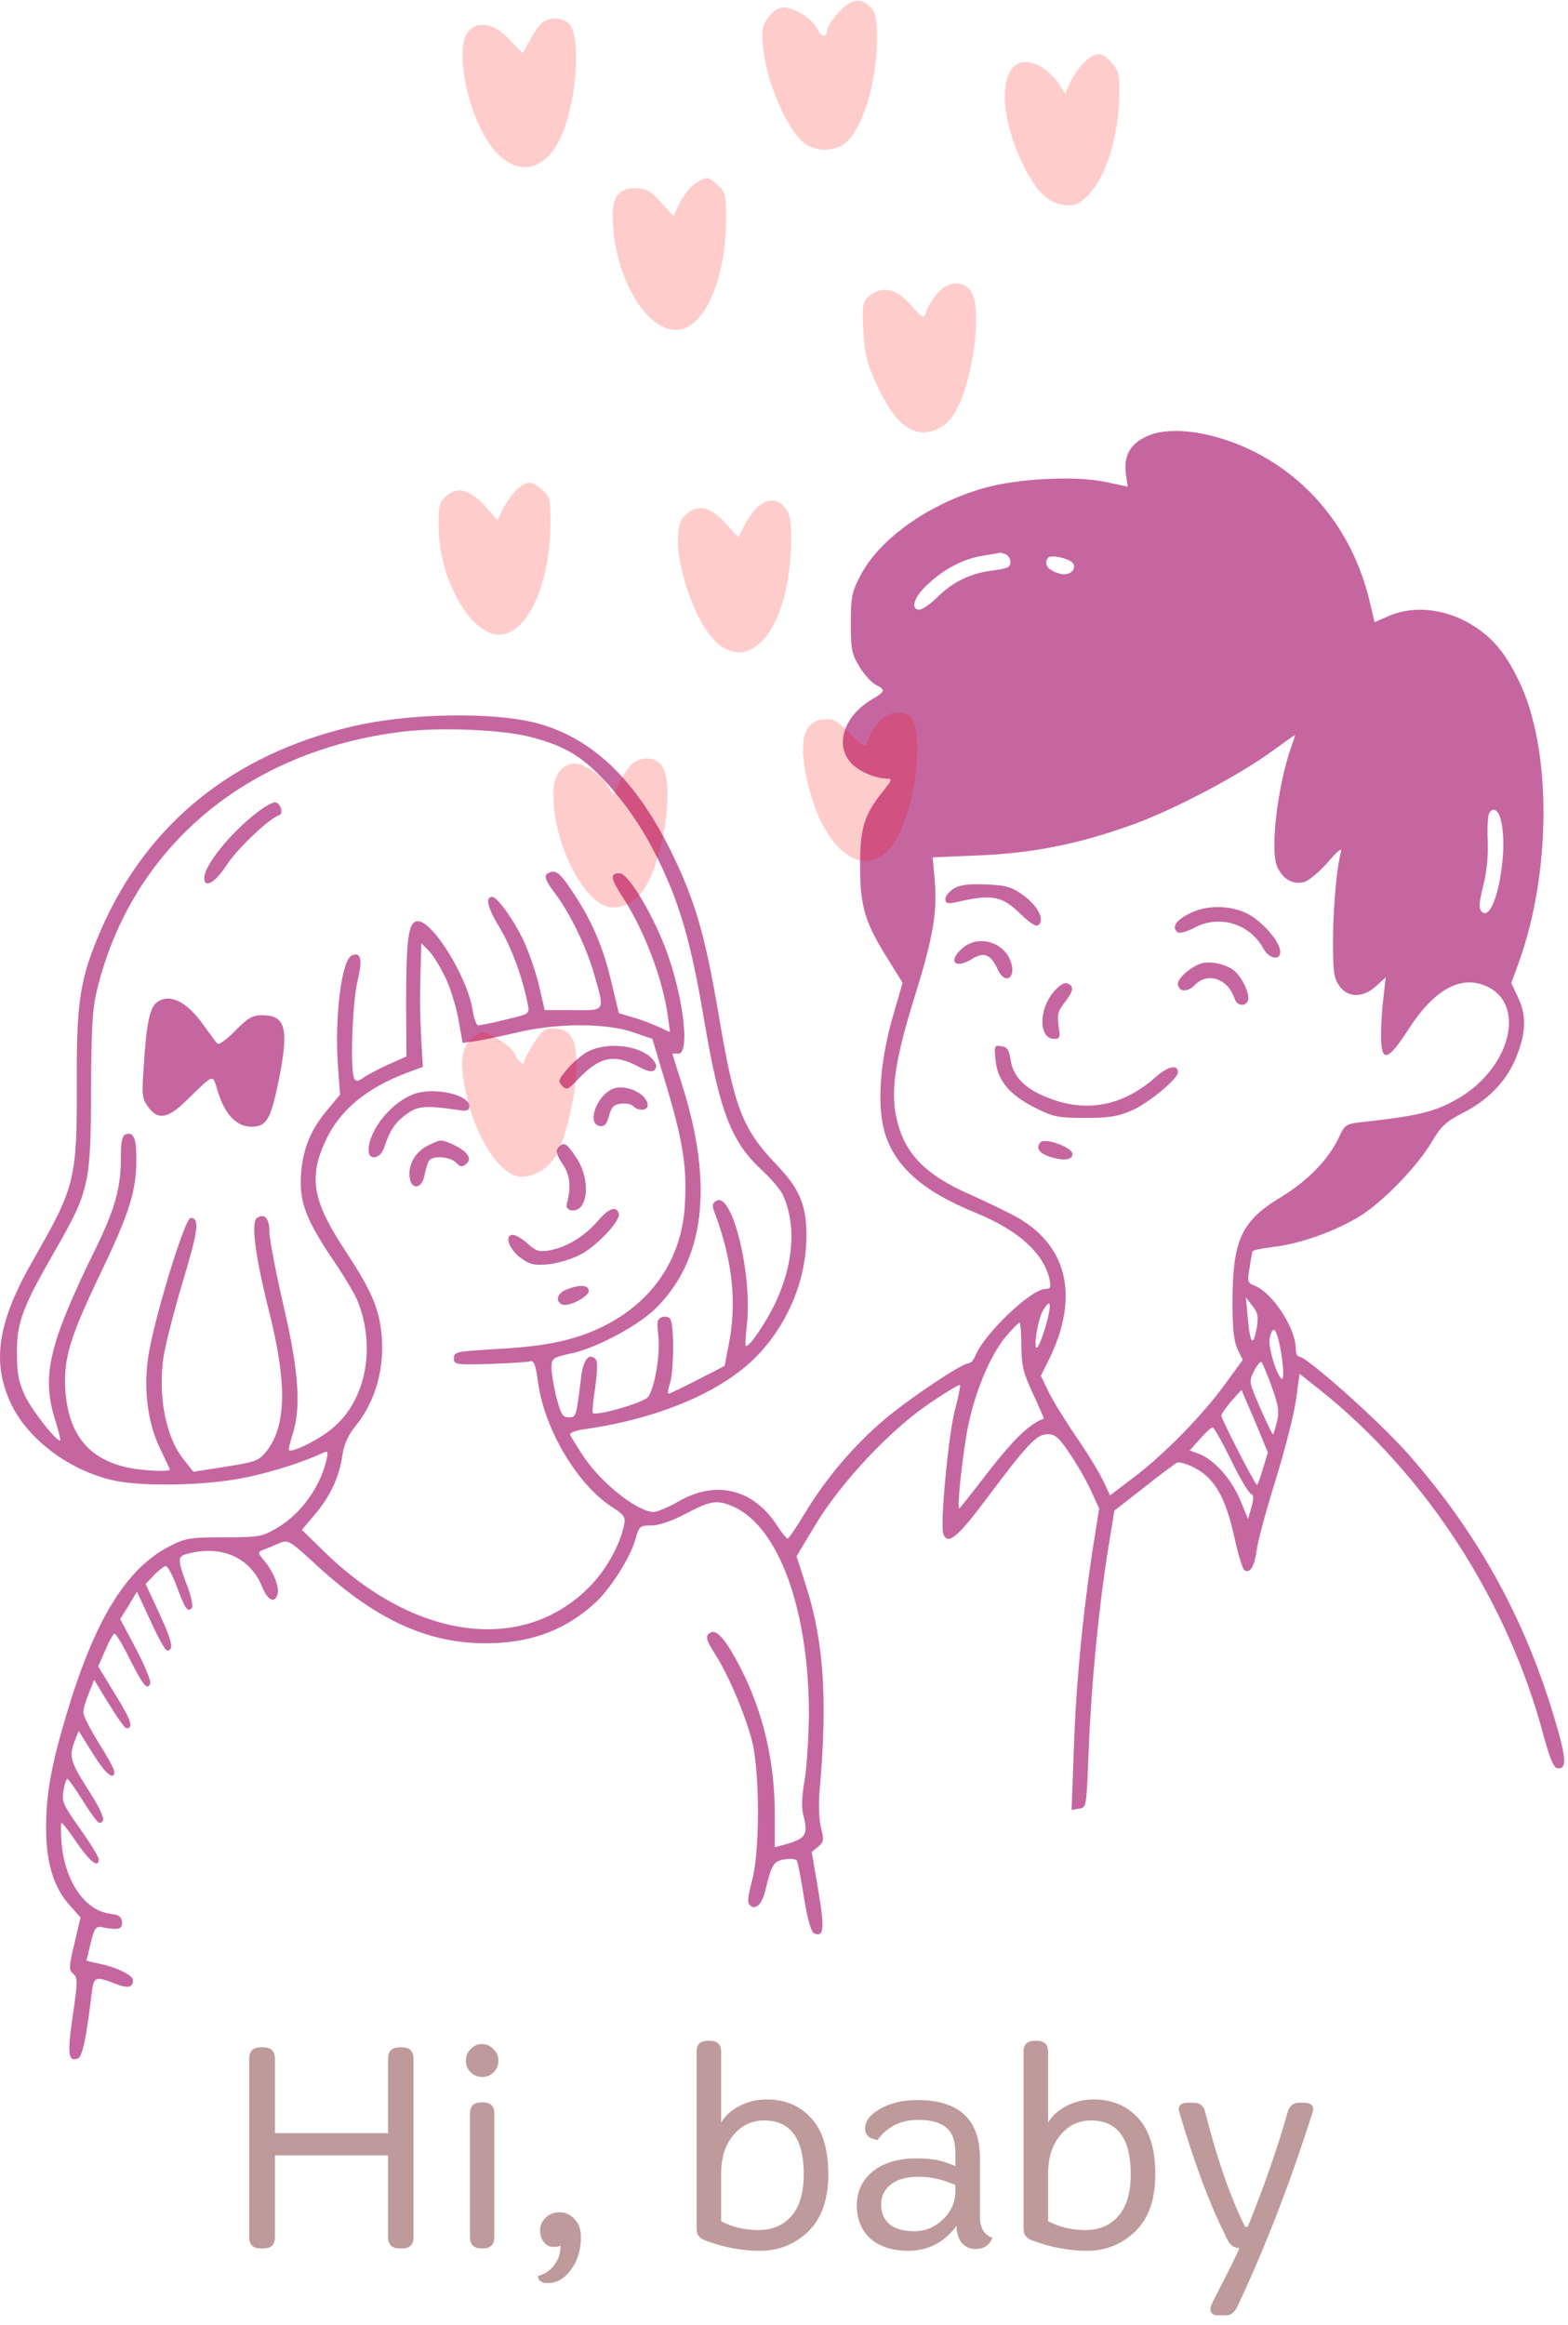 <svg width="143" height="212" viewBox="0 0 143 212" fill="none" xmlns="http://www.w3.org/2000/svg">
<path d="M104.458 39.843C103.044 40.52 102.478 41.599 102.676 43.201L102.846 44.372L100.81 43.94C98.095 43.355 92.75 43.632 89.752 44.495C84.718 45.912 80.137 49.178 78.44 52.537C77.677 54.016 77.592 54.478 77.592 56.85C77.592 59.223 77.677 59.623 78.383 60.794C78.808 61.503 79.486 62.242 79.854 62.427C80.787 62.889 80.759 63.044 79.543 63.752C76.969 65.262 76.093 67.912 77.62 69.576C78.327 70.346 79.854 70.993 80.957 70.993C81.381 70.993 81.325 71.147 80.589 72.071C78.779 74.32 78.44 75.46 78.44 79.004C78.44 82.701 78.892 84.149 81.07 87.6L82.314 89.603L81.381 92.838C80.222 96.936 79.967 100.911 80.703 103.314C81.636 106.364 84.153 108.614 88.932 110.555C92.863 112.157 95.182 114.252 95.719 116.655C95.861 117.364 95.804 117.518 95.352 117.518C94.051 117.518 89.809 121.554 88.96 123.588C88.791 123.989 88.536 124.297 88.338 124.297C87.716 124.297 82.937 127.501 80.674 129.411C77.874 131.784 75.386 134.711 73.434 137.915C72.643 139.24 71.907 140.319 71.822 140.288C71.738 140.288 71.257 139.702 70.804 138.994C68.655 135.759 65.318 134.957 61.981 136.837C61.019 137.392 59.945 137.854 59.634 137.854C58.163 137.854 54.911 135.296 53.242 132.831C52.563 131.815 51.998 130.89 51.998 130.767C51.998 130.613 52.592 130.397 53.355 130.305C60.397 129.288 66.308 126.7 69.39 123.249C72.077 120.26 73.576 116.409 73.547 112.496C73.519 109.784 72.869 108.306 70.748 106.118C67.722 102.914 66.987 101.065 65.573 92.715C64.441 85.998 63.593 82.855 61.896 79.096C58.502 71.578 54.317 67.326 48.859 65.909C44.843 64.892 37.236 65.015 32.06 66.248C21.229 68.805 13.48 75.091 9.266 84.642C7.315 89.141 6.975 91.144 7.004 98.538C7.032 107.504 6.862 108.182 3.101 114.745C-0.179 120.414 -0.773 124.05 0.923 127.809C2.394 131.106 6.212 134.033 10.256 134.957C12.603 135.512 17.779 135.481 21.398 134.896C23.887 134.495 27.281 133.478 29.458 132.462C29.911 132.246 29.939 132.338 29.77 133.109C29.232 135.512 27.479 137.977 25.386 139.24C23.944 140.103 23.689 140.165 20.465 140.165C17.383 140.165 16.93 140.226 15.488 140.966C11.5 142.999 8.616 147.744 6.071 156.279C4.656 160.993 4.204 163.612 4.204 166.662C4.204 169.805 4.883 172.085 6.353 173.718L7.343 174.827L6.778 177.231C6.268 179.388 6.268 179.634 6.693 179.973C7.089 180.343 7.089 180.651 6.636 183.794C6.127 187.275 6.212 188.046 7.117 187.676C7.513 187.522 7.88 185.766 8.333 181.976C8.531 180.189 8.644 180.158 10.426 180.836C11.67 181.329 12.123 181.236 12.123 180.528C12.123 180.096 10.567 179.326 8.955 179.018C8.361 178.895 7.88 178.771 7.88 178.741C7.909 178.71 8.078 177.97 8.276 177.138C8.616 175.783 8.729 175.598 9.323 175.721C10.793 175.998 11.133 175.906 11.133 175.29C11.133 174.92 10.906 174.643 10.567 174.581C9.153 174.365 8.729 174.15 7.88 173.41C6.664 172.27 5.844 170.391 5.618 168.111C5.533 167.063 5.533 166.2 5.618 166.2C5.703 166.2 6.353 167.032 7.032 168.049C8.22 169.774 9.012 170.36 9.012 169.528C9.012 169.312 8.248 168.08 7.315 166.755C5.759 164.567 5.618 164.259 5.788 163.273C5.873 162.688 6.042 162.195 6.155 162.195C6.24 162.195 6.891 163.119 7.569 164.198C8.248 165.307 8.927 166.2 9.04 166.2C9.719 166.2 9.436 165.338 8.022 163.15C6.41 160.623 6.268 160.13 6.834 158.682L7.173 157.82L8.446 159.853C9.606 161.733 10.426 162.41 10.426 161.517C10.426 161.332 9.804 160.161 9.012 158.929C8.248 157.696 7.598 156.433 7.598 156.125C7.598 155.817 7.824 155.047 8.107 154.369L8.587 153.167L9.945 155.385C10.68 156.587 11.387 157.573 11.529 157.573C12.207 157.573 11.981 156.864 10.511 154.492L8.955 151.935L9.606 150.456C9.945 149.624 10.341 148.946 10.454 148.946C10.567 148.946 11.189 149.963 11.811 151.226C13.056 153.691 13.452 154.184 13.706 153.475C13.763 153.229 13.197 151.842 12.405 150.332L10.963 147.621L11.727 146.388L12.49 145.125L13.735 147.806C14.413 149.285 15.064 150.486 15.233 150.486C15.884 150.486 15.714 149.685 14.555 147.159L13.282 144.417L14.074 143.585C14.498 143.153 14.979 142.784 15.12 142.784C15.29 142.784 15.714 143.585 16.082 144.54C16.845 146.635 17.1 147.036 17.468 146.635C17.637 146.45 17.468 145.618 17.043 144.509C16.223 142.321 16.195 141.952 16.874 141.736C20.013 140.781 22.784 141.921 23.887 144.632C24.396 145.896 25.018 146.234 25.301 145.403C25.527 144.786 24.962 143.307 24.113 142.321C23.52 141.613 23.491 141.52 23.944 141.335C24.198 141.243 24.849 140.966 25.358 140.75C26.291 140.349 26.291 140.349 28.921 142.753C33.983 147.405 38.423 149.562 43.372 149.809C47.784 149.993 51.234 148.884 54.175 146.234C55.618 144.971 57.513 141.982 57.965 140.288C58.276 139.148 58.389 139.086 59.407 139.086C60.086 139.086 61.274 138.686 62.547 138.008C64.837 136.806 65.403 136.714 66.93 137.392C71.059 139.271 73.774 146.851 73.774 156.341C73.746 158.467 73.576 161.147 73.378 162.318C73.123 163.705 73.095 164.783 73.236 165.399C73.746 167.309 73.547 167.648 71.37 168.234L70.663 168.419V165.492C70.663 160.593 69.617 156.125 67.496 151.996C66.251 149.593 65.431 148.607 64.865 148.823C64.272 149.1 64.328 149.439 65.318 150.979C66.506 152.89 68.005 156.433 68.599 158.806C69.305 161.64 69.305 169.004 68.57 171.531C68.231 172.794 68.146 173.441 68.344 173.657C68.881 174.242 69.503 173.657 69.814 172.301C70.352 170.021 70.55 169.682 71.568 169.528C72.077 169.435 72.586 169.497 72.671 169.651C72.756 169.805 73.067 171.315 73.321 173.01C73.661 175.074 73.972 176.152 74.254 176.276C75.159 176.645 75.216 175.875 74.622 172.332L74.028 168.85L74.594 168.388C75.131 167.957 75.159 167.772 74.877 166.662C74.707 165.985 74.65 164.598 74.735 163.427C75.499 154.862 75.131 149.624 73.463 144.447L72.643 141.89L74.368 139.025C76.715 135.112 81.296 130.274 84.803 127.932C86.245 126.946 87.49 126.207 87.546 126.269C87.603 126.33 87.405 127.409 87.066 128.641C86.472 131.014 85.736 138.963 86.019 139.826C86.415 140.935 87.292 140.226 90.035 136.56C93.768 131.568 94.56 130.767 95.55 130.767C96.228 130.767 96.596 131.075 97.529 132.493C98.18 133.417 99.056 134.957 99.481 135.882L100.244 137.546L99.594 141.613C98.717 147.529 98.123 153.568 97.925 159.699L97.727 165.029L98.406 164.906C99.085 164.814 99.085 164.783 99.283 159.73C99.509 153.783 100.159 146.974 101.008 141.551L101.63 137.73L104.317 135.635C105.787 134.464 107.173 133.448 107.343 133.355C107.541 133.263 108.304 133.478 109.039 133.879C110.793 134.834 111.783 136.56 112.574 140.165C112.914 141.705 113.31 143.03 113.479 143.153C113.988 143.523 114.413 142.814 114.611 141.335C114.696 140.565 115.487 137.669 116.336 134.927C117.184 132.184 118.033 128.888 118.202 127.594L118.513 125.252L120.267 126.638C130.023 134.372 137.546 145.988 140.798 158.343C141.336 160.284 141.675 161.147 142.014 161.209C142.948 161.394 142.863 160.254 141.675 156.371C138.932 147.282 134.633 139.61 128.355 132.493C125.697 129.504 119.164 123.68 118.457 123.68C118.287 123.68 118.174 123.372 118.174 122.972C118.174 121.123 116.081 117.919 114.469 117.241C113.762 116.964 113.734 116.871 113.96 115.608C114.073 114.868 114.186 114.191 114.215 114.098C114.215 114.006 115.035 113.821 116.081 113.698C118.57 113.42 121.879 112.219 124.113 110.832C126.262 109.446 129.288 106.303 130.617 104.054C131.381 102.729 131.89 102.266 133.304 101.527C135.595 100.387 137.207 98.754 138.112 96.782C139.158 94.379 139.271 92.715 138.479 91.02L137.829 89.634L138.479 87.847C141.505 79.558 141.534 68.22 138.508 62.057C137.235 59.408 135.991 57.99 133.983 56.82C131.664 55.495 128.949 55.217 126.771 56.111L125.357 56.727L124.876 54.694C123.321 48.285 119.164 43.232 113.366 40.705C109.888 39.226 106.409 38.856 104.458 39.843ZM91.704 50.534C91.958 50.627 92.156 50.965 92.156 51.273C92.156 51.705 91.817 51.859 90.544 52.013C88.508 52.26 86.868 53.061 85.454 54.478C84.831 55.094 84.096 55.587 83.842 55.587C82.993 55.587 83.361 54.416 84.577 53.307C86.104 51.859 87.886 50.935 89.696 50.657C90.516 50.534 91.195 50.411 91.223 50.38C91.251 50.38 91.449 50.442 91.704 50.534ZM97.869 51.366C98.208 51.951 97.529 52.506 96.709 52.321C95.691 52.044 95.267 51.612 95.465 51.058C95.578 50.719 95.861 50.657 96.653 50.811C97.218 50.935 97.755 51.181 97.869 51.366ZM48.661 67.265C51.545 68.066 52.931 68.898 54.911 70.931C57.258 73.396 59.153 76.292 60.765 79.959C62.32 83.533 63.197 86.892 64.3 93.485C65.657 101.404 66.732 104.177 69.503 106.703C70.295 107.443 71.144 108.429 71.37 108.891C72.614 111.541 72.416 115.053 70.804 118.597C69.928 120.507 68.231 123.003 68.005 122.694C67.948 122.664 68.005 121.77 68.118 120.753C68.627 116.07 66.732 108.49 65.29 109.507C64.922 109.754 64.922 109.939 65.261 110.801C66.817 115.022 67.213 118.874 66.449 122.633L66.082 124.543L63.621 125.806C62.292 126.484 61.076 127.07 60.991 127.07C60.878 127.07 60.906 126.7 61.076 126.207C61.472 125.067 61.5 120.661 61.104 120.23C60.934 120.045 60.595 119.983 60.341 120.106C59.945 120.26 59.888 120.538 60.029 121.678C60.256 123.311 59.718 126.577 59.096 127.378C58.672 127.902 54.373 129.134 54.062 128.826C54.006 128.764 54.091 127.686 54.289 126.453C54.486 124.944 54.515 124.143 54.317 123.927C53.751 123.311 53.214 123.927 53.016 125.437C52.535 129.257 52.563 129.227 51.856 129.227C51.319 129.227 51.15 128.949 50.754 127.439C50.499 126.453 50.301 125.221 50.301 124.728C50.301 123.835 50.386 123.773 52.083 123.403C54.373 122.91 58.022 120.969 59.69 119.398C64.272 114.992 65.12 108.09 62.207 98.908C61.726 97.398 61.33 96.135 61.33 96.104C61.33 96.043 61.557 96.043 61.839 96.073C63.056 96.166 62.207 89.973 60.369 85.659C59.04 82.516 57.202 79.62 56.523 79.62C55.618 79.62 55.674 80.051 56.692 81.654C58.729 84.735 60.425 89.172 60.906 92.653L61.104 94.102L60.029 93.609C59.407 93.331 58.361 92.931 57.682 92.746L56.438 92.376L55.816 89.788C55.08 86.553 54.062 84.118 52.422 81.623C51.15 79.651 50.725 79.281 50.103 79.558C49.538 79.774 49.651 80.175 50.697 81.561C52.054 83.379 53.553 86.522 54.232 88.987C55.165 92.253 55.222 92.129 52.252 92.099H49.679L49.17 89.911C48.887 88.709 48.265 86.861 47.784 85.844C46.907 83.934 45.352 81.777 44.9 81.777C44.221 81.777 44.447 82.763 45.606 84.642C46.681 86.46 47.671 89.172 48.152 91.667C48.293 92.438 48.237 92.468 46.115 92.961C44.9 93.269 43.797 93.485 43.627 93.485C43.457 93.485 43.231 92.9 43.118 92.191C42.665 89.079 39.356 83.78 38.027 83.995C37.236 84.118 37.038 85.597 37.038 91.606L37.066 96.32L35.482 97.028C34.605 97.429 33.587 97.953 33.191 98.23C32.682 98.6 32.456 98.631 32.315 98.353C31.919 97.676 32.117 91.544 32.597 89.511C33.078 87.477 32.937 86.768 32.089 87.107C31.155 87.508 30.505 92.653 30.816 97.183L31.014 99.802L29.939 101.096C28.327 102.975 27.62 104.731 27.451 107.073C27.281 109.63 27.931 111.263 30.477 115.022C31.438 116.44 32.428 118.104 32.654 118.72C34.294 122.972 33.333 127.717 30.335 130.212C29.119 131.26 26.602 132.493 26.348 132.215C26.291 132.154 26.461 131.507 26.687 130.767C27.479 128.302 27.253 125.036 25.838 118.966C25.131 115.916 24.566 112.927 24.566 112.28C24.566 111.079 24.113 110.586 23.435 111.048C22.869 111.417 23.265 114.529 24.566 119.675C26.178 126.115 26.121 129.997 24.311 132.308C23.633 133.17 23.322 133.294 20.607 133.725L17.637 134.187L16.732 133.047C15.12 131.044 14.385 127.255 14.922 123.68C15.092 122.571 15.884 119.49 16.676 116.84C18.09 112.157 18.231 111.048 17.383 111.048C16.845 111.048 13.989 120.445 13.508 123.773C13.084 126.762 13.48 129.781 14.611 132.092C15.035 132.986 15.431 133.817 15.488 133.971C15.544 134.126 14.611 134.156 13.225 134.033C8.587 133.633 6.268 131.291 5.957 126.731C5.788 123.896 6.353 121.955 9.153 116.132C11.783 110.647 12.434 108.583 12.434 105.779C12.462 103.807 12.179 103.129 11.444 103.437C11.133 103.561 11.02 104.115 11.02 105.656C11.02 108.275 10.482 110.247 8.729 113.821C4.43 122.602 3.752 125.468 5.052 129.535C5.335 130.459 5.533 131.26 5.505 131.322C5.25 131.568 2.988 128.703 2.309 127.316C1.687 125.991 1.546 125.252 1.546 123.372C1.517 120.63 2.026 119.213 5.052 113.975C8.135 108.583 8.276 107.936 8.305 99.493C8.333 93.67 8.418 92.037 8.842 90.281C11.981 77.309 22.473 68.436 36.727 66.71C40.29 66.279 46.059 66.525 48.661 67.265ZM117.75 68.127C116.534 71.609 115.827 77.34 116.449 78.942C116.901 80.113 117.891 80.698 118.938 80.421C119.362 80.298 120.352 79.466 121.115 78.603C121.907 77.648 122.416 77.248 122.303 77.617C121.907 79.096 121.568 82.794 121.568 85.813C121.568 88.679 121.652 89.202 122.162 89.911C122.953 90.99 124.311 90.99 125.499 89.911L126.375 89.11L126.177 90.897C126.036 91.914 125.951 93.485 125.951 94.41C125.951 96.936 126.545 96.813 128.468 93.824C130.646 90.404 133.049 88.987 135.227 89.788C139.441 91.267 137.801 97.676 132.512 100.418C130.674 101.404 129.062 101.774 124.311 102.297C122.784 102.451 122.642 102.544 122.162 103.591C121.172 105.717 119.333 107.597 116.845 109.137C113.197 111.325 112.405 113.05 112.405 118.751C112.405 121.154 112.518 122.263 112.857 123.003L113.338 123.989L111.698 126.238C109.605 129.103 106.127 132.647 103.383 134.711L101.234 136.344L100.612 135.019C100.272 134.28 99.141 132.431 98.095 130.921C97.049 129.381 95.917 127.532 95.578 126.792L94.927 125.437L95.635 124.019C98.519 118.196 97.36 113.389 92.411 110.801C91.421 110.277 89.611 109.415 88.423 108.891C84.181 107.011 82.343 105.009 81.692 101.619C81.24 99.278 81.721 96.289 83.389 90.959C85.086 85.536 85.482 83.225 85.256 80.359L85.058 78.172L89.385 77.987C94.305 77.771 98.463 76.939 103.383 75.152C106.975 73.858 112.914 70.746 115.912 68.559C117.071 67.727 118.061 67.018 118.089 67.018C118.146 66.987 117.976 67.511 117.75 68.127ZM136.867 74.721C137.659 77.771 136.273 84.365 135.114 83.102C134.859 82.825 134.888 82.27 135.255 80.822C135.566 79.62 135.736 78.141 135.68 76.724C135.623 75.522 135.68 74.351 135.821 74.136C136.132 73.55 136.641 73.828 136.867 74.721ZM40.714 89.326C41.166 90.343 41.675 92.068 41.845 93.146L42.185 95.087L43.344 94.933C43.966 94.841 45.72 94.471 47.19 94.132C50.81 93.269 55.222 93.269 57.682 94.102L59.492 94.718L60.85 99.247C62.349 104.3 62.688 106.642 62.433 110.216C62.066 114.807 59.549 118.566 55.307 120.784C52.62 122.171 49.905 122.756 45.211 123.003C41.647 123.218 41.393 123.249 41.393 123.835C41.393 124.42 41.562 124.451 44.645 124.358C46.427 124.297 48.095 124.204 48.35 124.112C48.689 124.019 48.859 124.42 49.085 126.145C49.707 130.428 52.705 135.42 55.844 137.422C56.947 138.131 57.06 138.316 56.919 139.025C56.551 140.842 55.307 143.092 53.836 144.601C47.727 150.887 37.773 149.562 29.458 141.366L27.535 139.487L28.751 138.039C30.137 136.406 30.957 134.619 31.24 132.616C31.381 131.691 31.749 130.86 32.371 130.089C34.323 127.717 35.171 124.512 34.747 121.185C34.464 119.09 33.757 117.487 31.608 114.221C28.525 109.569 28.101 107.412 29.685 104.023C30.957 101.25 33.418 99.185 37.151 97.799L38.565 97.275L38.423 94.841C38.282 91.975 38.282 90.99 38.367 88.124L38.423 85.998L39.13 86.707C39.526 87.138 40.233 88.278 40.714 89.326ZM114.639 120.907C114.3 122.879 114.017 122.633 113.791 120.106L113.621 118.288L114.215 119.059C114.696 119.644 114.78 120.014 114.639 120.907ZM95.437 120.661C95.182 121.554 94.843 122.51 94.673 122.756C94.164 123.557 94.56 120.414 95.126 119.49C95.804 118.319 95.946 118.781 95.437 120.661ZM93.146 122.725C93.174 124.574 93.316 125.159 94.221 127.101C94.786 128.333 95.239 129.35 95.182 129.35C93.909 129.812 92.495 131.168 90.233 134.064C88.762 135.974 87.518 137.546 87.49 137.546C87.263 137.546 87.716 133.232 88.197 130.49C88.819 127.131 90.233 123.68 91.732 121.863C92.326 121.185 92.863 120.599 92.976 120.599C93.061 120.599 93.146 121.554 93.146 122.725ZM116.732 122.756C117.099 124.636 117.128 126.084 116.817 125.652C116.279 125.005 115.629 122.694 115.798 121.986C116.081 120.784 116.392 121.061 116.732 122.756ZM115.996 126.484C116.619 128.21 116.675 128.734 116.449 129.658C116.307 130.274 116.138 130.767 116.081 130.767C116.025 130.767 115.516 129.689 114.922 128.364C113.904 125.991 113.875 125.991 114.384 124.975C114.667 124.42 114.978 124.081 115.063 124.204C115.176 124.358 115.6 125.375 115.996 126.484ZM115.176 133.91C114.95 134.711 114.696 135.389 114.639 135.389C114.469 135.389 111.387 129.381 111.387 129.072C111.387 128.918 111.811 128.333 112.292 127.748L113.225 126.731L114.441 129.565L115.629 132.431L115.176 133.91ZM112.263 133.109C113.055 134.742 113.875 136.128 114.073 136.19C114.356 136.313 114.356 136.59 114.13 137.422L113.819 138.501L113.084 136.714C112.292 134.834 110.708 133.078 109.351 132.554L108.502 132.246L109.435 131.198C109.944 130.613 110.453 130.151 110.595 130.151C110.708 130.151 111.472 131.476 112.263 133.109Z" fill="#C666A1"/>
<path d="M23.407 74.105C20.974 75.985 18.627 78.912 18.627 80.052C18.627 81.069 19.645 80.452 20.663 78.881C21.596 77.433 24.481 74.66 25.471 74.321C25.895 74.167 25.556 73.15 25.047 73.15C24.82 73.15 24.085 73.581 23.407 74.105Z" fill="#C666A1"/>
<path d="M14.272 91.421C13.65 91.914 13.339 93.424 13.113 97.183C12.915 100.018 12.943 100.172 13.594 101.035C14.47 102.144 15.347 101.959 17.015 100.326C19.617 97.799 19.363 97.892 19.872 99.556C20.522 101.62 21.569 102.729 22.926 102.729C24.312 102.729 24.68 102.082 25.415 98.539C26.376 93.763 26.065 92.561 23.888 92.561C23.039 92.561 22.587 92.808 21.427 94.01C20.635 94.811 19.928 95.304 19.815 95.15C19.674 94.996 19.108 94.225 18.514 93.393C16.959 91.237 15.403 90.528 14.272 91.421Z" fill="#C666A1"/>
<path d="M87.009 81.007C86.556 81.284 86.217 81.715 86.217 81.962C86.217 82.362 86.415 82.424 87.15 82.27C90.515 81.5 91.364 81.654 93.117 83.379C94.107 84.304 94.531 84.55 94.757 84.304C95.266 83.749 94.588 82.516 93.23 81.561C92.24 80.853 91.647 80.699 89.893 80.637C88.366 80.575 87.546 80.668 87.009 81.007Z" fill="#C666A1"/>
<path d="M108.361 83.349C107.173 83.965 106.834 84.612 107.428 85.012C107.597 85.136 108.304 84.92 109.011 84.55C111.217 83.379 113.989 84.242 115.205 86.46C115.714 87.416 116.76 87.631 116.76 86.769C116.76 85.906 115.176 84.057 113.847 83.349C112.207 82.486 109.945 82.486 108.361 83.349Z" fill="#C666A1"/>
<path d="M87.8 86.43C86.358 87.662 87.093 88.432 88.734 87.385C89.752 86.769 90.374 87.046 90.968 88.34C91.647 89.88 92.749 89.172 92.156 87.6C91.477 85.844 89.186 85.228 87.8 86.43Z" fill="#C666A1"/>
<path d="M109.549 87.847C108.672 88.094 107.427 89.172 107.427 89.665C107.427 90.435 108.276 90.528 108.955 89.819C110.142 88.587 112.009 89.234 112.603 91.082C112.829 91.729 113.593 91.822 113.819 91.206C114.017 90.62 113.225 88.956 112.433 88.402C111.67 87.878 110.34 87.601 109.549 87.847Z" fill="#C666A1"/>
<path d="M96.087 90.435C94.701 92.068 94.73 94.718 96.144 94.718C96.681 94.718 96.709 94.595 96.54 93.547C96.398 92.53 96.483 92.192 97.077 91.421C97.925 90.312 97.982 89.942 97.36 89.665C97.077 89.542 96.624 89.819 96.087 90.435Z" fill="#C666A1"/>
<path d="M90.799 96.721C90.996 98.57 92.128 99.894 94.532 101.065C96.03 101.836 96.596 101.928 98.943 101.928C101.064 101.928 101.969 101.805 103.214 101.25C104.769 100.572 107.427 98.354 107.427 97.768C107.427 96.998 106.494 97.214 105.363 98.231C102.62 100.665 99.481 101.404 96.228 100.326C93.712 99.494 92.439 98.323 92.184 96.721C92.043 95.735 91.873 95.458 91.336 95.396C90.686 95.273 90.657 95.334 90.799 96.721Z" fill="#C666A1"/>
<path d="M94.899 104.146C94.418 104.67 94.786 105.194 95.861 105.502C97.048 105.872 97.812 105.748 97.812 105.225C97.812 104.608 95.323 103.715 94.899 104.146Z" fill="#C666A1"/>
<path d="M53.723 95.827C53.186 96.074 52.337 96.782 51.8 97.399C50.923 98.415 50.867 98.539 51.263 99.001C51.659 99.432 51.8 99.371 52.762 98.354C54.685 96.351 55.986 96.074 58.163 97.214C59.04 97.707 59.492 97.769 59.69 97.553C59.916 97.306 59.888 97.06 59.605 96.69C58.616 95.365 55.59 94.934 53.723 95.827Z" fill="#C666A1"/>
<path d="M55.816 99.309C54.345 99.987 53.525 102.482 54.685 102.667C55.137 102.729 55.335 102.513 55.533 101.743C55.759 100.942 55.986 100.695 56.636 100.634C57.089 100.572 57.569 100.664 57.739 100.849C58.163 101.311 59.068 101.281 59.068 100.788C59.068 99.709 56.975 98.754 55.816 99.309Z" fill="#C666A1"/>
<path d="M37.773 99.74C35.709 100.48 33.616 103.037 33.616 104.886C33.616 105.841 34.691 105.687 35.03 104.639C35.596 102.975 36.048 102.328 37.066 101.589C38.113 100.819 38.82 100.757 42.1 101.25C42.581 101.312 42.807 101.188 42.807 100.88C42.807 99.802 39.612 99.093 37.773 99.74Z" fill="#C666A1"/>
<path d="M39.074 104.424C37.943 104.947 37.236 106.118 37.349 107.258C37.462 108.521 38.48 108.46 38.706 107.166C38.819 106.642 38.989 106.057 39.102 105.872C39.413 105.317 40.997 105.44 41.591 105.995C41.987 106.426 42.156 106.426 42.524 106.118C43.09 105.625 42.637 104.978 41.336 104.362C40.233 103.869 40.205 103.869 39.074 104.424Z" fill="#C666A1"/>
<path d="M50.895 104.67C50.669 104.978 50.782 105.348 51.319 106.149C51.998 107.166 52.111 108.214 51.687 109.785C51.517 110.463 52.62 110.586 53.045 109.939C53.723 108.953 53.497 106.95 52.564 105.564C51.659 104.177 51.404 104.054 50.895 104.67Z" fill="#C666A1"/>
<path d="M54.487 111.356C53.242 112.774 51.659 113.729 50.103 114.006C49.17 114.16 48.859 114.068 48.124 113.39C47.643 112.959 47.049 112.589 46.766 112.589C45.974 112.589 46.398 113.883 47.473 114.684C48.322 115.3 48.718 115.393 50.047 115.269C50.923 115.177 52.224 114.776 53.016 114.345C54.543 113.513 56.636 111.233 56.438 110.648C56.212 109.908 55.505 110.155 54.487 111.356Z" fill="#C666A1"/>
<path d="M51.659 117.58C50.81 117.888 50.612 118.659 51.263 118.936C51.857 119.182 53.695 118.227 53.695 117.703C53.695 117.149 52.847 117.087 51.659 117.58Z" fill="#C666A1"/>
<path d="M76.416 1.202C75.853 1.815 75.408 2.558 75.408 2.817C75.408 3.495 74.875 3.366 74.519 2.591C74.074 1.719 72.473 0.685 71.494 0.685C70.99 0.685 70.486 1.008 70.071 1.557C69.508 2.332 69.448 2.72 69.597 4.271C69.893 7.566 71.82 11.959 73.451 13.122C74.4 13.8 76.001 13.833 76.95 13.154C78.551 12.024 79.885 7.889 79.975 3.915C80.004 1.848 79.915 1.266 79.441 0.717C78.581 -0.284 77.573 -0.123 76.416 1.202Z" fill="#FF0000" fill-opacity="0.2"/>
<path d="M49.553 1.977C49.287 2.171 48.753 2.849 48.397 3.527C48.041 4.174 47.715 4.755 47.685 4.82C47.656 4.852 47.093 4.303 46.44 3.592C45.076 2.106 43.564 1.848 42.704 2.881C41.548 4.27 42.408 9.471 44.335 12.637C46.559 16.32 49.761 16.061 51.333 12.056C52.697 8.664 52.963 3.011 51.837 2.106C51.184 1.589 50.265 1.557 49.553 1.977Z" fill="#FF0000" fill-opacity="0.2"/>
<path d="M99.01 5.562C98.595 5.918 97.973 6.758 97.676 7.371L97.142 8.534L96.52 7.565C96.164 7.016 95.393 6.338 94.8 6.015C91.509 4.335 90.56 8.89 93.021 14.414C94.296 17.224 95.423 18.452 96.964 18.678C97.913 18.807 98.299 18.678 99.07 17.967C100.849 16.32 102.064 12.443 102.094 8.34C102.094 6.79 101.975 6.338 101.353 5.692C100.463 4.722 100.018 4.69 99.01 5.562Z" fill="#FF0000" fill-opacity="0.2"/>
<path d="M63.489 16.675C63.045 16.934 62.392 17.709 62.036 18.42L61.414 19.68L60.257 18.42C59.309 17.386 58.894 17.16 57.915 17.16C56.225 17.16 55.691 18.129 55.928 20.843C56.343 25.753 59.012 30.082 61.651 30.082C64.171 30.082 66.217 25.559 66.217 19.971C66.217 17.709 66.158 17.483 65.446 16.869C64.527 16.062 64.527 16.062 63.489 16.675Z" fill="#FF0000" fill-opacity="0.2"/>
<path d="M85.401 26.851C84.986 27.368 84.541 28.111 84.452 28.466C84.274 29.08 84.155 29.048 83.088 27.82C81.694 26.237 80.301 26.011 79.144 27.11C78.67 27.594 78.611 28.014 78.729 30.146C78.848 32.214 79.055 33.086 79.945 35.056C81.724 38.965 83.592 40.193 85.786 38.965C86.942 38.319 87.773 36.736 88.455 33.797C89.166 30.728 89.225 27.594 88.573 26.593C87.891 25.494 86.349 25.624 85.401 26.851Z" fill="#FF0000" fill-opacity="0.2"/>
<path d="M47.181 44.586C46.796 44.942 46.232 45.717 45.906 46.331L45.373 47.429L44.305 46.234C42.912 44.651 41.815 44.328 40.777 45.168C40.035 45.782 39.976 46.008 40.006 48.075C40.035 52.791 42.882 57.863 45.521 57.863C48.1 57.863 50.206 53.244 50.206 47.526C50.206 45.523 50.146 45.265 49.435 44.651C48.456 43.811 48.1 43.811 47.181 44.586Z" fill="#FF0000" fill-opacity="0.2"/>
<path d="M69.122 46.202C68.737 46.557 68.173 47.3 67.877 47.914L67.343 49.012L66.246 47.784C64.823 46.234 63.755 45.943 62.718 46.783C62.065 47.3 61.887 47.752 61.828 48.98C61.709 50.853 62.599 54.148 63.844 56.507C67.224 62.838 72.146 58.413 72.146 49.109C72.146 47.3 72.028 46.751 71.553 46.234C70.812 45.426 70.071 45.426 69.122 46.202Z" fill="#FF0000" fill-opacity="0.2"/>
<path d="M80.064 65.939C79.649 66.456 79.204 67.199 79.115 67.555C78.937 68.201 78.818 68.136 77.603 66.941C76.891 66.198 76.061 65.584 75.794 65.584C73.511 65.422 72.799 66.941 73.481 70.559C74.993 78.376 79.826 81.155 82.228 75.566C83.651 72.271 84.156 66.811 83.118 65.455C82.465 64.615 80.894 64.841 80.064 65.939Z" fill="#FF0000" fill-opacity="0.2"/>
<path d="M57.411 69.88C57.084 70.3 56.61 71.043 56.373 71.56L55.928 72.465L55.306 71.495C54.564 70.365 52.785 69.363 52.014 69.654C50.917 70.009 50.413 71.011 50.472 72.723C50.561 77.31 53.497 82.737 55.869 82.737C57.322 82.737 58.449 81.897 59.249 80.153C60.761 76.89 61.384 71.398 60.405 69.88C59.783 68.911 58.241 68.911 57.411 69.88Z" fill="#FF0000" fill-opacity="0.2"/>
<path d="M48.723 95.046C48.248 95.788 47.833 96.531 47.833 96.693C47.833 97.242 47.329 96.919 47.003 96.176C46.825 95.756 46.084 95.078 45.313 94.69C43.919 93.947 43.919 93.947 43.148 94.593C42.111 95.433 41.903 96.661 42.407 99.213C43.208 103.542 45.609 107.289 47.566 107.289C48.841 107.289 50.057 106.514 50.769 105.221C51.629 103.735 52.577 99.504 52.577 97.307C52.577 94.787 52.103 93.915 50.739 93.786C49.761 93.689 49.553 93.818 48.723 95.046Z" fill="#FF0000" fill-opacity="0.2"/>
<path d="M23.78 186.667H24.023C24.725 186.667 25.076 187.018 25.076 187.72V194.497H35.39V187.72C35.39 187.018 35.741 186.667 36.443 186.667H36.686C37.37 186.667 37.712 187.018 37.712 187.72V203.974C37.712 204.658 37.37 205 36.686 205H36.443C35.741 205 35.39 204.658 35.39 203.974V196.522H25.076V203.974C25.076 204.658 24.725 205 24.023 205H23.78C23.078 205 22.727 204.658 22.727 203.974V187.72C22.727 187.018 23.078 186.667 23.78 186.667ZM43.891 191.689H44.053C44.737 191.689 45.079 192.022 45.079 192.688V203.974C45.079 204.658 44.737 205 44.053 205H43.891C43.207 205 42.865 204.658 42.865 203.974V192.688C42.865 192.022 43.207 191.689 43.891 191.689ZM42.487 187.882C42.487 187.468 42.631 187.117 42.919 186.829C43.207 186.523 43.549 186.37 43.945 186.37C44.359 186.37 44.71 186.523 44.998 186.829C45.304 187.117 45.457 187.468 45.457 187.882C45.457 188.278 45.313 188.629 45.025 188.935C44.737 189.223 44.386 189.367 43.972 189.367C43.558 189.367 43.207 189.223 42.919 188.935C42.631 188.647 42.487 188.296 42.487 187.882ZM50.417 204.865C50.111 204.865 49.841 204.721 49.607 204.433C49.373 204.145 49.256 203.785 49.256 203.353C49.256 202.903 49.427 202.516 49.769 202.192C50.111 201.868 50.534 201.706 51.038 201.706C51.56 201.706 52.01 201.913 52.388 202.327C52.784 202.723 52.982 203.272 52.982 203.974C52.982 205.126 52.685 206.107 52.091 206.917C51.497 207.745 50.786 208.159 49.958 208.159C49.364 208.159 49.067 207.943 49.067 207.511C49.661 207.367 50.147 207.043 50.525 206.539C50.921 206.053 51.119 205.459 51.119 204.757C50.975 204.829 50.741 204.865 50.417 204.865ZM64.525 186.073H64.741C65.425 186.073 65.767 186.406 65.767 187.072V193.525C66.127 192.913 66.685 192.409 67.441 192.013C68.197 191.617 69.025 191.419 69.925 191.419C71.599 191.419 72.949 191.986 73.975 193.12C75.019 194.236 75.541 195.946 75.541 198.25C75.541 200.536 74.929 202.273 73.705 203.461C72.481 204.631 71.023 205.216 69.331 205.216C67.657 205.216 65.983 204.901 64.309 204.271C64.039 204.163 63.841 204.028 63.715 203.866C63.589 203.704 63.526 203.461 63.526 203.137V187.072C63.526 186.406 63.859 186.073 64.525 186.073ZM69.682 193.336C68.548 193.336 67.612 193.786 66.874 194.686C66.136 195.568 65.767 196.738 65.767 198.196V202.516C66.775 203.056 67.909 203.326 69.169 203.326C70.429 203.326 71.428 202.903 72.166 202.057C72.922 201.211 73.3 199.942 73.3 198.25C73.3 194.974 72.094 193.336 69.682 193.336ZM83.649 191.473C87.465 191.473 89.373 193.246 89.373 196.792V202.138C89.373 203.128 89.751 203.758 90.507 204.028C90.237 204.712 89.733 205.054 88.995 205.054C88.455 205.054 88.023 204.865 87.699 204.487C87.393 204.091 87.24 203.578 87.24 202.948C86.106 204.46 84.639 205.216 82.839 205.216C81.381 205.216 80.229 204.847 79.383 204.109C78.555 203.353 78.141 202.345 78.141 201.085C78.141 199.807 78.627 198.772 79.599 197.98C80.589 197.188 81.921 196.792 83.595 196.792C84.603 196.792 85.449 196.9 86.133 197.116C86.691 197.314 87.024 197.44 87.132 197.494V196.306C87.132 195.208 86.853 194.434 86.295 193.984C85.737 193.516 84.891 193.282 83.757 193.282C82.155 193.282 80.913 193.894 80.031 195.118C79.275 195.01 78.897 194.659 78.897 194.065C78.897 193.381 79.365 192.778 80.301 192.256C81.237 191.734 82.353 191.473 83.649 191.473ZM87.132 199.222C85.998 198.718 84.882 198.466 83.784 198.466C82.686 198.466 81.84 198.7 81.246 199.168C80.652 199.636 80.355 200.248 80.355 201.004C80.355 201.742 80.607 202.336 81.111 202.786C81.633 203.218 82.389 203.434 83.379 203.434C84.387 203.434 85.26 203.074 85.998 202.354C86.754 201.634 87.132 200.761 87.132 199.735V199.222ZM94.346 186.073H94.562C95.246 186.073 95.588 186.406 95.588 187.072V193.525C95.948 192.913 96.506 192.409 97.262 192.013C98.018 191.617 98.846 191.419 99.746 191.419C101.42 191.419 102.77 191.986 103.796 193.12C104.84 194.236 105.362 195.946 105.362 198.25C105.362 200.536 104.75 202.273 103.526 203.461C102.302 204.631 100.844 205.216 99.152 205.216C97.478 205.216 95.804 204.901 94.13 204.271C93.86 204.163 93.662 204.028 93.536 203.866C93.41 203.704 93.347 203.461 93.347 203.137V187.072C93.347 186.406 93.68 186.073 94.346 186.073ZM99.503 193.336C98.369 193.336 97.433 193.786 96.695 194.686C95.957 195.568 95.588 196.738 95.588 198.196V202.516C96.596 203.056 97.73 203.326 98.99 203.326C100.25 203.326 101.249 202.903 101.987 202.057C102.743 201.211 103.121 199.942 103.121 198.25C103.121 194.974 101.915 193.336 99.503 193.336ZM108.34 191.716H108.853C109.429 191.716 109.78 191.995 109.906 192.553C111.004 196.873 112.219 200.365 113.551 203.029H113.794C115.306 199.303 116.521 195.811 117.439 192.553C117.601 191.995 117.952 191.716 118.492 191.716H118.924C119.482 191.716 119.761 191.914 119.761 192.31C119.761 192.418 119.734 192.544 119.68 192.688C117.592 199.204 115.324 205.054 112.876 210.238C112.732 210.544 112.579 210.76 112.417 210.886C112.273 211.03 112.039 211.102 111.715 211.102H111.04C110.608 211.102 110.392 210.895 110.392 210.481C110.392 210.355 110.491 210.094 110.689 209.698C112.021 207.124 112.804 205.549 113.038 204.973H112.984C112.66 204.919 112.453 204.847 112.363 204.757C112.273 204.649 112.21 204.586 112.174 204.568C112.138 204.532 112.093 204.469 112.039 204.379C111.985 204.271 111.949 204.208 111.931 204.19C111.913 204.154 111.868 204.073 111.796 203.947C111.742 203.803 111.706 203.713 111.688 203.677C110.302 200.905 108.934 197.242 107.584 192.688C107.53 192.544 107.503 192.418 107.503 192.31C107.503 191.914 107.782 191.716 108.34 191.716Z" fill="#BF9A9A"/>
</svg>
